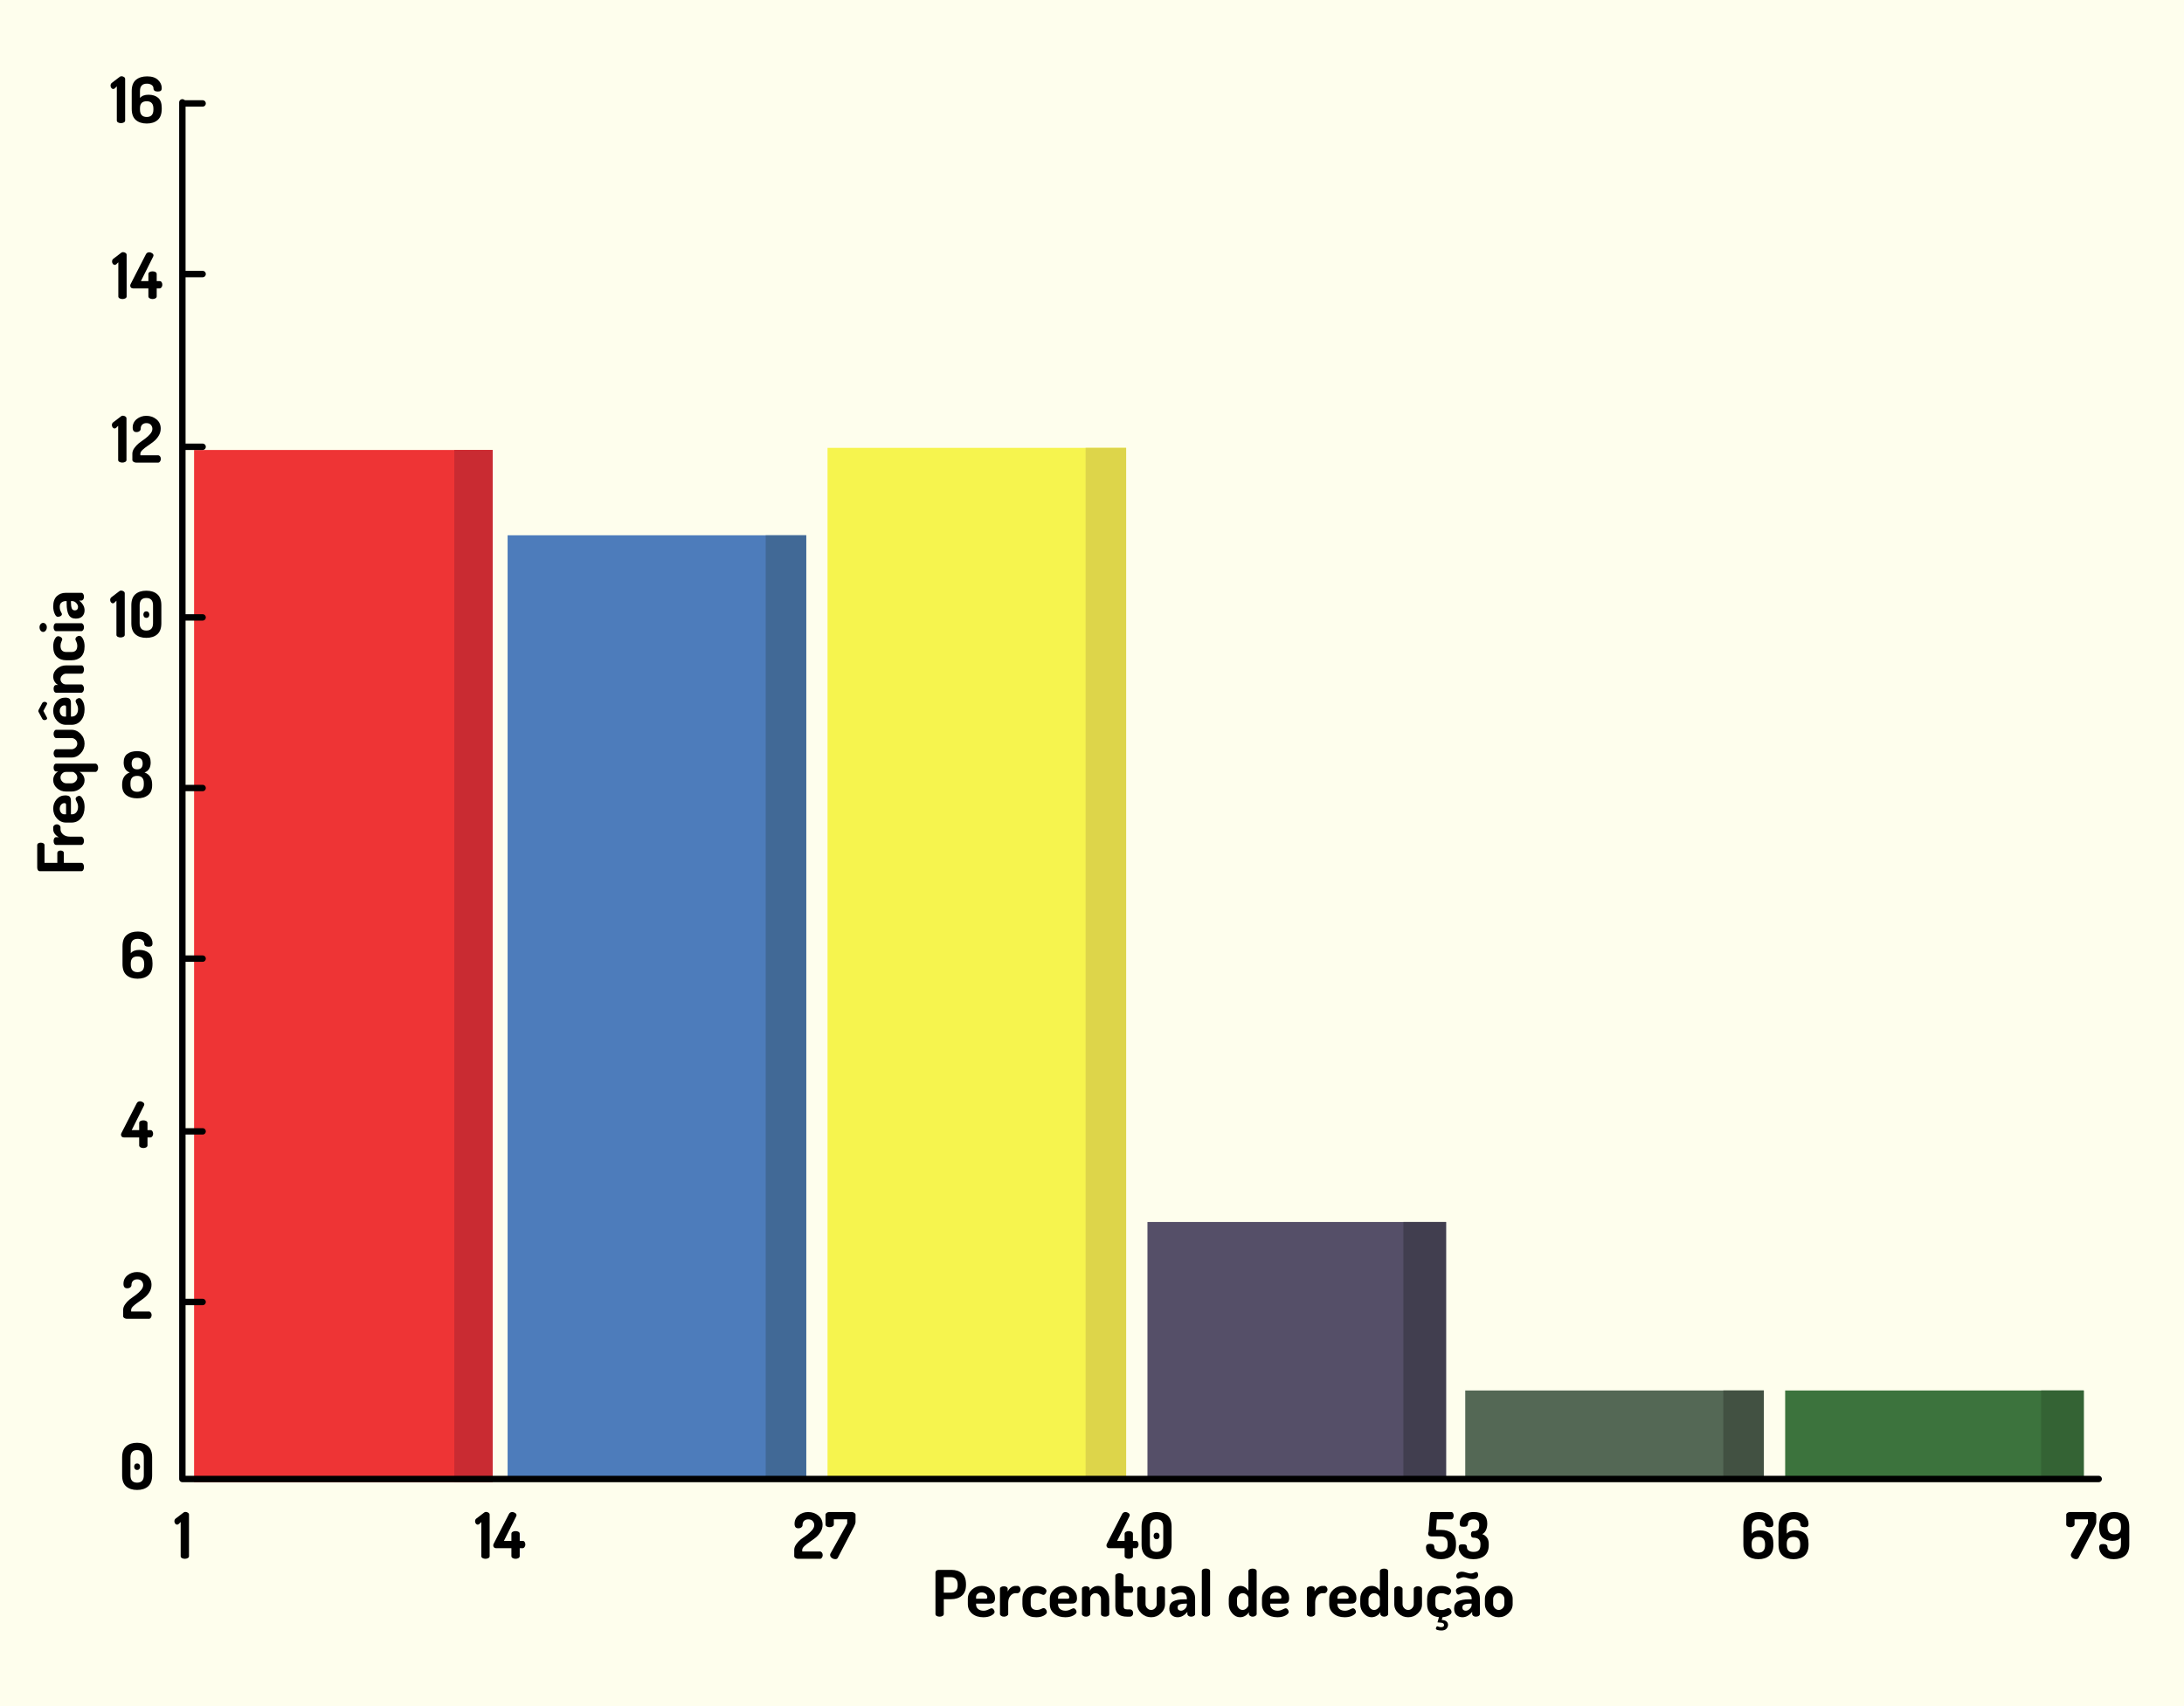 <?xml version="1.0" encoding="utf-8"?>
<!-- Generator: Adobe Illustrator 16.0.0, SVG Export Plug-In . SVG Version: 6.00 Build 0)  -->
<!DOCTYPE svg PUBLIC "-//W3C//DTD SVG 1.1//EN" "http://www.w3.org/Graphics/SVG/1.1/DTD/svg11.dtd">
<svg version="1.1" xmlns:x="http://ns.adobe.com/Extensibility/1.0/" xmlns:i="http://ns.adobe.com/AdobeIllustrator/10.0/" xmlns:graph="http://ns.adobe.com/Graphs/1.0/"
	 xmlns="http://www.w3.org/2000/svg" xmlns:xlink="http://www.w3.org/1999/xlink" x="0px" y="0px" width="1024px" height="800px"
	 viewBox="0 0 1024 800" enable-background="new 0 0 1024 800" xml:space="preserve">
<g id="background">
	<rect fill="#FEFEED" width="1024" height="800"/>
</g>
<g id="desenho">
	<g>
		<rect x="238" y="251" fill="#4D7CBB" width="140" height="443"/>
		<rect x="359" y="251" fill="#416996" width="19" height="443"/>
	</g>
	<g>
		<rect x="388" y="210" fill="#F6F44E" width="140" height="484"/>
		<rect x="509" y="210" fill="#DDD54A" width="19" height="484"/>
	</g>
	<g>
		<rect x="538" y="573" fill="#554F68" width="140" height="121"/>
		<rect x="658" y="573" fill="#413E4F" width="20" height="121"/>
	</g>
	<g>
		<rect x="687" y="652" fill="#546855" width="140" height="42"/>
		<rect x="808" y="652" fill="#425142" width="19" height="42"/>
	</g>
	<g>
		<rect x="837" y="652" fill="#3C733D" width="140" height="42"/>
		<rect x="957" y="652" fill="#346334" width="20" height="42"/>
	</g>
	<g>
		<rect x="91" y="211" fill="#EE3435" width="140" height="484"/>
		<rect x="213" y="211" fill="#C92B32" width="18" height="484"/>
	</g>
	
		<line fill="none" stroke="#000000" stroke-width="3" stroke-linecap="round" stroke-linejoin="round" stroke-miterlimit="10" x1="86" y1="48.5" x2="95" y2="48.5"/>
	
		<line fill="none" stroke="#000000" stroke-width="3" stroke-linecap="round" stroke-linejoin="round" stroke-miterlimit="10" x1="86" y1="128.5" x2="95" y2="128.5"/>
	
		<line fill="none" stroke="#000000" stroke-width="3" stroke-linecap="round" stroke-linejoin="round" stroke-miterlimit="10" x1="86" y1="209.5" x2="95" y2="209.5"/>
	
		<line fill="none" stroke="#000000" stroke-width="3" stroke-linecap="round" stroke-linejoin="round" stroke-miterlimit="10" x1="86" y1="289.5" x2="95" y2="289.5"/>
	
		<line fill="none" stroke="#000000" stroke-width="3" stroke-linecap="round" stroke-linejoin="round" stroke-miterlimit="10" x1="86" y1="369.5" x2="95" y2="369.5"/>
	
		<line fill="none" stroke="#000000" stroke-width="3" stroke-linecap="round" stroke-linejoin="round" stroke-miterlimit="10" x1="86" y1="449.5" x2="95" y2="449.5"/>
	
		<line fill="none" stroke="#000000" stroke-width="3" stroke-linecap="round" stroke-linejoin="round" stroke-miterlimit="10" x1="86" y1="530.5" x2="95" y2="530.5"/>
	
		<line fill="none" stroke="#000000" stroke-width="3" stroke-linecap="round" stroke-linejoin="round" stroke-miterlimit="10" x1="86" y1="610.5" x2="95" y2="610.5"/>
	
		<polyline fill="none" stroke="#000000" stroke-width="3" stroke-linecap="round" stroke-linejoin="round" stroke-miterlimit="10" points="
		85.5,48 85.5,693.5 984,693.5 	"/>
</g>
<g id="texto">
	<g>
		<path d="M51.832,40.156c0-0.62,0.25-1.09,0.75-1.41l3.54-2.7c0.24-0.2,0.51-0.3,0.81-0.3c0.44,0,0.84,0.12,1.2,0.36
			c0.36,0.24,0.54,0.54,0.54,0.9v19.5c0,0.38-0.195,0.68-0.585,0.9c-0.39,0.22-0.845,0.33-1.365,0.33c-0.54,0-1-0.11-1.38-0.33
			c-0.38-0.22-0.57-0.52-0.57-0.9v-16.02l-0.96,0.96c-0.2,0.18-0.44,0.27-0.72,0.27c-0.36,0-0.66-0.16-0.9-0.48
			C51.952,40.917,51.832,40.557,51.832,40.156z"/>
		<path d="M61.761,51.046v-8.37c0-2.38,0.655-4.12,1.965-5.22c1.31-1.1,3.064-1.65,5.265-1.65c2.22,0,3.915,0.555,5.085,1.665
			c1.17,1.11,1.755,2.385,1.755,3.825c0,0.6-0.146,1.02-0.435,1.26c-0.291,0.24-0.755,0.36-1.395,0.36c-1.36,0-2.04-0.49-2.04-1.47
			c0-0.68-0.295-1.22-0.885-1.62c-0.59-0.4-1.315-0.6-2.175-0.6c-2.18,0-3.27,1.15-3.27,3.45v3.27c0.86-1.02,2.19-1.53,3.99-1.53
			c1.879,0,3.385,0.48,4.515,1.44s1.695,2.55,1.695,4.77v0.42c0,2.38-0.635,4.12-1.905,5.22c-1.27,1.101-2.975,1.65-5.115,1.65
			c-2.141,0-3.851-0.55-5.13-1.65C62.401,55.167,61.761,53.427,61.761,51.046z M65.631,51.349c0,2.338,1.06,3.507,3.18,3.507
			c2.08,0,3.12-1.169,3.12-3.507v-0.396c0-2.317-1.05-3.477-3.15-3.477s-3.15,1.067-3.15,3.202V51.349z"/>
	</g>
	<g>
		<path d="M52.536,122.638c0-0.62,0.25-1.09,0.75-1.41l3.54-2.7c0.24-0.2,0.51-0.3,0.81-0.3c0.44,0,0.84,0.12,1.2,0.36
			c0.36,0.24,0.54,0.54,0.54,0.9v19.5c0,0.38-0.195,0.68-0.585,0.9c-0.39,0.22-0.845,0.33-1.365,0.33c-0.54,0-1-0.11-1.38-0.33
			c-0.38-0.22-0.57-0.52-0.57-0.9v-16.02l-0.96,0.96c-0.2,0.18-0.44,0.27-0.72,0.27c-0.36,0-0.66-0.16-0.9-0.48
			C52.656,123.398,52.536,123.038,52.536,122.638z"/>
		<path d="M61.056,133.938c0-0.258,0.07-0.516,0.21-0.773l7.11-13.865c0.32-0.674,0.87-1.012,1.65-1.012
			c0.4,0,0.825,0.146,1.275,0.435c0.45,0.29,0.675,0.645,0.675,1.065c0,0.14-0.05,0.311-0.15,0.51l-5.76,11.52h3.51v-3.301
			c0-0.419,0.189-0.738,0.57-0.959c0.379-0.22,0.84-0.33,1.38-0.33s1,0.11,1.38,0.33c0.38,0.221,0.57,0.54,0.57,0.959v3.301h1.41
			c0.38,0,0.68,0.169,0.9,0.509c0.22,0.339,0.33,0.745,0.33,1.215c0,0.434-0.125,0.824-0.375,1.173
			c-0.25,0.349-0.535,0.522-0.855,0.522h-1.41v3.696c0,0.397-0.19,0.71-0.57,0.939c-0.38,0.23-0.84,0.345-1.38,0.345
			c-0.52,0-0.975-0.115-1.365-0.345c-0.39-0.229-0.585-0.542-0.585-0.939v-3.696h-7.2c-0.38,0-0.695-0.118-0.945-0.354
			C61.181,134.649,61.056,134.333,61.056,133.938z"/>
	</g>
	<g>
		<path d="M52.461,199.331c0-0.62,0.25-1.09,0.75-1.41l3.54-2.7c0.24-0.2,0.51-0.3,0.81-0.3c0.44,0,0.84,0.12,1.2,0.36
			c0.36,0.24,0.54,0.54,0.54,0.9v19.5c0,0.38-0.195,0.68-0.585,0.9c-0.39,0.22-0.845,0.33-1.365,0.33c-0.54,0-1-0.11-1.38-0.33
			c-0.38-0.22-0.57-0.52-0.57-0.9v-16.02l-0.96,0.96c-0.2,0.18-0.44,0.27-0.72,0.27c-0.36,0-0.66-0.16-0.9-0.48
			C52.582,200.091,52.461,199.731,52.461,199.331z"/>
		<path d="M62.061,215.674v-2.924c0-0.884,0.302-1.759,0.906-2.623s1.336-1.648,2.197-2.352l2.878-2.086
			c0.945-0.706,1.75-1.452,2.413-2.238s0.996-1.572,0.996-2.359c0-0.706-0.237-1.331-0.709-1.875
			c-0.473-0.544-1.171-0.816-2.096-0.816c-0.785,0-1.428,0.227-1.931,0.68c-0.503,0.453-0.754,1.132-0.754,2.038
			c0,0.391-0.183,0.736-0.546,1.034c-0.364,0.299-0.851,0.448-1.461,0.448c-1.162,0-1.742-0.7-1.742-2.1
			c0-1.64,0.635-2.97,1.906-3.99c1.271-1.02,2.771-1.53,4.498-1.53c1.824,0,3.403,0.546,4.736,1.638s2,2.543,2,4.353
			c0,1.21-0.326,2.344-0.978,3.402c-0.652,1.059-1.449,1.955-2.391,2.691c-0.943,0.736-1.88,1.417-2.813,2.042
			c-0.933,0.625-1.726,1.25-2.379,1.875s-0.98,1.22-0.98,1.784v0.726h8.366c0.321,0,0.607,0.165,0.857,0.495
			c0.251,0.33,0.376,0.725,0.376,1.185c0,0.46-0.123,0.866-0.367,1.215c-0.246,0.35-0.525,0.525-0.838,0.525H63.737
			c-0.373,0-0.745-0.121-1.117-0.362C62.248,216.308,62.061,216.016,62.061,215.674z"/>
	</g>
	<g>
		<path d="M51.651,281.33c0-0.62,0.25-1.09,0.75-1.41l3.54-2.7c0.24-0.2,0.51-0.3,0.81-0.3c0.44,0,0.84,0.12,1.2,0.36
			c0.36,0.24,0.54,0.54,0.54,0.9v19.5c0,0.38-0.195,0.68-0.585,0.9c-0.39,0.22-0.845,0.33-1.365,0.33c-0.54,0-1-0.11-1.38-0.33
			c-0.38-0.22-0.57-0.52-0.57-0.9v-16.02l-0.96,0.96c-0.2,0.18-0.44,0.27-0.72,0.27c-0.36,0-0.66-0.16-0.9-0.48
			C51.771,282.09,51.651,281.73,51.651,281.33z"/>
		<path d="M61.581,292.22v-8.37c0-2.38,0.635-4.12,1.905-5.22c1.27-1.1,2.975-1.65,5.115-1.65s3.85,0.55,5.13,1.65
			s1.92,2.84,1.92,5.22v8.37c0,2.38-0.641,4.12-1.92,5.22c-1.28,1.101-2.99,1.65-5.13,1.65s-3.845-0.55-5.115-1.65
			C62.216,296.34,61.581,294.6,61.581,292.22z M65.481,292.22c0,2.3,1.04,3.45,3.12,3.45c2.1,0,3.15-1.149,3.15-3.45v-8.37
			c0-2.3-1.05-3.45-3.15-3.45c-2.08,0-3.12,1.15-3.12,3.45V292.22z M67.611,289.302c-0.26-0.285-0.39-0.658-0.39-1.119
			c0-0.46,0.125-0.828,0.375-1.102c0.25-0.274,0.595-0.412,1.035-0.412c0.42,0,0.754,0.138,1.005,0.412
			c0.25,0.274,0.375,0.642,0.375,1.102c0,0.461-0.125,0.834-0.375,1.119c-0.25,0.285-0.585,0.427-1.005,0.427
			C68.211,289.729,67.871,289.587,67.611,289.302z"/>
	</g>
	<g>
		<path d="M57.262,368.187v-0.358c0-2.865,1.191-4.735,3.573-5.611c-1.902-0.692-2.853-2.26-2.853-4.705
			c0-1.812,0.567-3.146,1.702-4.003s2.677-1.285,4.628-1.285c1.94,0,3.48,0.429,4.62,1.285c1.14,0.856,1.71,2.191,1.71,4.003
			c0,2.444-0.96,4.012-2.88,4.705c2.38,0.856,3.57,2.726,3.57,5.611v0.358c0,2.109-0.64,3.662-1.92,4.657s-2.98,1.492-5.1,1.492
			c-2.12,0-3.825-0.498-5.115-1.492S57.262,370.296,57.262,368.187z M61.162,367.77c0,2.337,1.05,3.506,3.15,3.506
			c2.08,0,3.12-1.169,3.12-3.506v-0.61c0-2.236-1.04-3.354-3.12-3.354c-2.1,0-3.15,1.118-3.15,3.354V367.77z M64.312,355.286
			c-1.72,0-2.58,0.911-2.58,2.73c0,1.82,0.859,2.73,2.58,2.73s2.58-0.91,2.58-2.73C66.892,356.196,66.032,355.286,64.312,355.286z"
			/>
	</g>
	<g>
		<path d="M57.441,452.046v-8.37c0-2.38,0.655-4.119,1.965-5.22c1.31-1.101,3.064-1.65,5.265-1.65c2.22,0,3.915,0.556,5.085,1.665
			c1.17,1.11,1.755,2.385,1.755,3.825c0,0.601-0.146,1.021-0.435,1.26c-0.291,0.24-0.755,0.36-1.395,0.36
			c-1.36,0-2.04-0.49-2.04-1.471c0-0.68-0.295-1.219-0.885-1.619s-1.315-0.6-2.175-0.6c-2.18,0-3.27,1.149-3.27,3.449v3.27
			c0.86-1.02,2.19-1.529,3.99-1.529c1.879,0,3.385,0.48,4.515,1.439c1.13,0.961,1.695,2.551,1.695,4.771v0.42
			c0,2.38-0.635,4.12-1.905,5.22c-1.27,1.101-2.975,1.65-5.115,1.65c-2.141,0-3.851-0.55-5.13-1.65
			C58.082,456.166,57.441,454.426,57.441,452.046z M61.312,452.349c0,2.339,1.06,3.507,3.18,3.507c2.08,0,3.12-1.168,3.12-3.507
			v-0.396c0-2.318-1.05-3.477-3.15-3.477s-3.15,1.066-3.15,3.201V452.349z"/>
	</g>
	<g>
		<path d="M56.737,532.043c0-0.258,0.07-0.516,0.21-0.773l7.11-13.865c0.32-0.674,0.87-1.012,1.65-1.012
			c0.4,0,0.825,0.146,1.275,0.436c0.45,0.289,0.675,0.645,0.675,1.064c0,0.141-0.05,0.311-0.15,0.51l-5.76,11.521h3.51v-3.302
			c0-0.418,0.189-0.738,0.57-0.959c0.379-0.219,0.84-0.33,1.38-0.33s1,0.111,1.38,0.33c0.38,0.221,0.57,0.541,0.57,0.959v3.302h1.41
			c0.38,0,0.68,0.169,0.9,0.509c0.22,0.34,0.33,0.744,0.33,1.215c0,0.434-0.125,0.824-0.375,1.174
			c-0.25,0.349-0.535,0.522-0.855,0.522h-1.41v3.696c0,0.396-0.19,0.709-0.57,0.939c-0.38,0.229-0.84,0.344-1.38,0.344
			c-0.52,0-0.975-0.114-1.365-0.344c-0.39-0.23-0.585-0.543-0.585-0.939v-3.696h-7.2c-0.38,0-0.695-0.118-0.945-0.354
			C56.861,532.754,56.737,532.438,56.737,532.043z"/>
	</g>
	<g>
		<path d="M57.741,617.156v-2.925c0-0.884,0.302-1.759,0.906-2.623s1.336-1.647,2.197-2.352l2.878-2.087
			c0.945-0.705,1.75-1.451,2.413-2.237s0.996-1.572,0.996-2.358c0-0.706-0.237-1.331-0.709-1.875
			c-0.473-0.545-1.171-0.816-2.096-0.816c-0.785,0-1.428,0.227-1.931,0.68c-0.503,0.452-0.754,1.132-0.754,2.037
			c0,0.391-0.183,0.736-0.546,1.035c-0.364,0.299-0.851,0.447-1.461,0.447c-1.162,0-1.742-0.699-1.742-2.1
			c0-1.641,0.635-2.971,1.906-3.99c1.271-1.02,2.771-1.53,4.498-1.53c1.824,0,3.403,0.546,4.736,1.638s2,2.543,2,4.354
			c0,1.209-0.326,2.344-0.978,3.402c-0.652,1.059-1.449,1.955-2.391,2.69c-0.943,0.735-1.88,1.417-2.813,2.042
			c-0.933,0.625-1.726,1.25-2.379,1.875s-0.98,1.219-0.98,1.783v0.727h8.366c0.321,0,0.607,0.164,0.857,0.494
			c0.251,0.33,0.376,0.726,0.376,1.186s-0.123,0.865-0.367,1.215c-0.246,0.35-0.525,0.525-0.838,0.525H59.417
			c-0.373,0-0.745-0.121-1.117-0.362C57.928,617.789,57.741,617.498,57.741,617.156z"/>
	</g>
	<g>
		<path d="M57.261,691.772v-8.37c0-2.38,0.635-4.119,1.905-5.22c1.27-1.101,2.975-1.65,5.115-1.65s3.85,0.55,5.13,1.65
			s1.92,2.84,1.92,5.22v8.37c0,2.38-0.641,4.12-1.92,5.22c-1.28,1.101-2.99,1.65-5.13,1.65s-3.845-0.55-5.115-1.65
			C57.896,695.893,57.261,694.152,57.261,691.772z M61.161,691.772c0,2.3,1.04,3.45,3.12,3.45c2.1,0,3.15-1.15,3.15-3.45v-8.37
			c0-2.3-1.05-3.449-3.15-3.449c-2.08,0-3.12,1.149-3.12,3.449V691.772z M63.292,688.855c-0.26-0.285-0.39-0.658-0.39-1.119
			s0.125-0.828,0.375-1.103c0.25-0.274,0.595-0.411,1.035-0.411c0.42,0,0.754,0.137,1.005,0.411c0.25,0.274,0.375,0.642,0.375,1.103
			s-0.125,0.834-0.375,1.119c-0.25,0.285-0.585,0.427-1.005,0.427C63.891,689.282,63.551,689.141,63.292,688.855z"/>
	</g>
	<g>
		<path d="M81.77,713.346c0-0.62,0.25-1.09,0.75-1.41l3.54-2.7c0.24-0.2,0.51-0.3,0.81-0.3c0.44,0,0.84,0.119,1.2,0.359
			c0.36,0.24,0.54,0.541,0.54,0.9v19.5c0,0.381-0.195,0.68-0.585,0.9c-0.39,0.22-0.845,0.33-1.365,0.33c-0.54,0-1-0.11-1.38-0.33
			c-0.38-0.221-0.57-0.52-0.57-0.9v-16.02l-0.96,0.959c-0.2,0.181-0.44,0.271-0.72,0.271c-0.36,0-0.66-0.159-0.9-0.479
			C81.89,714.105,81.77,713.746,81.77,713.346z"/>
	</g>
	<g>
		<path d="M222.74,713.346c0-0.62,0.25-1.09,0.75-1.41l3.54-2.7c0.24-0.2,0.51-0.3,0.81-0.3c0.44,0,0.84,0.119,1.2,0.359
			c0.36,0.24,0.54,0.541,0.54,0.9v19.5c0,0.381-0.195,0.68-0.585,0.9c-0.39,0.22-0.845,0.33-1.365,0.33c-0.54,0-1-0.11-1.38-0.33
			c-0.38-0.221-0.57-0.52-0.57-0.9v-16.02l-0.96,0.959c-0.2,0.181-0.44,0.271-0.72,0.271c-0.36,0-0.66-0.159-0.9-0.479
			C222.86,714.105,222.74,713.746,222.74,713.346z"/>
		<path d="M231.26,724.645c0-0.258,0.07-0.516,0.21-0.773l7.11-13.864c0.32-0.674,0.87-1.012,1.65-1.012
			c0.4,0,0.825,0.146,1.275,0.435c0.45,0.291,0.675,0.646,0.675,1.065c0,0.14-0.05,0.311-0.15,0.511l-5.76,11.52h3.51v-3.301
			c0-0.42,0.189-0.738,0.57-0.959c0.379-0.221,0.84-0.33,1.38-0.33s1,0.109,1.38,0.33s0.57,0.539,0.57,0.959v3.301h1.41
			c0.38,0,0.68,0.17,0.9,0.509c0.22,0.339,0.33,0.745,0.33,1.216c0,0.434-0.125,0.824-0.375,1.173s-0.535,0.522-0.855,0.522h-1.41
			v3.695c0,0.397-0.19,0.711-0.57,0.939c-0.38,0.23-0.84,0.346-1.38,0.346c-0.52,0-0.975-0.115-1.365-0.346
			c-0.39-0.229-0.585-0.542-0.585-0.939v-3.695h-7.2c-0.38,0-0.695-0.117-0.945-0.354
			C231.384,725.356,231.26,725.041,231.26,724.645z"/>
	</g>
	<g>
		<path d="M372.388,729.689v-2.925c0-0.884,0.302-1.759,0.906-2.623s1.336-1.647,2.197-2.352l2.878-2.087
			c0.945-0.705,1.75-1.451,2.413-2.237s0.996-1.572,0.996-2.358c0-0.706-0.237-1.331-0.709-1.875
			c-0.473-0.545-1.171-0.816-2.096-0.816c-0.785,0-1.428,0.227-1.931,0.68c-0.503,0.452-0.754,1.132-0.754,2.037
			c0,0.391-0.183,0.736-0.546,1.035c-0.364,0.299-0.851,0.447-1.461,0.447c-1.162,0-1.742-0.699-1.742-2.1
			c0-1.641,0.635-2.971,1.906-3.99c1.271-1.02,2.771-1.53,4.498-1.53c1.824,0,3.403,0.546,4.736,1.638s2,2.543,2,4.354
			c0,1.209-0.326,2.344-0.978,3.402c-0.652,1.059-1.449,1.955-2.391,2.69c-0.943,0.735-1.88,1.417-2.813,2.042
			c-0.933,0.625-1.726,1.25-2.379,1.875s-0.98,1.219-0.98,1.783v0.727h8.366c0.321,0,0.607,0.164,0.857,0.494
			c0.251,0.33,0.376,0.726,0.376,1.186s-0.123,0.865-0.367,1.215c-0.246,0.35-0.525,0.525-0.838,0.525h-10.468
			c-0.373,0-0.745-0.121-1.117-0.362C372.574,730.322,372.388,730.031,372.388,729.689z"/>
		<path d="M387.057,714.846v-4.621c0-0.299,0.175-0.579,0.525-0.84c0.35-0.26,0.745-0.39,1.185-0.39h10.65
			c0.379,0,0.76,0.13,1.14,0.39c0.38,0.261,0.57,0.541,0.57,0.84v3.421c0,0.521-0.25,1.28-0.75,2.28l-7.59,14.58
			c-0.2,0.379-0.57,0.569-1.11,0.569c-0.64,0-1.21-0.19-1.71-0.569c-0.5-0.381-0.75-0.84-0.75-1.381c0-0.26,0.06-0.49,0.18-0.689
			l7.83-14.04v-1.979h-6.27v2.43c0,0.359-0.2,0.66-0.6,0.899c-0.4,0.24-0.86,0.36-1.38,0.36c-0.54,0-0.995-0.12-1.365-0.36
			C387.242,715.506,387.057,715.205,387.057,714.846z"/>
	</g>
	<g>
		<path d="M438.606,756.827v-19.5c0-0.319,0.135-0.601,0.405-0.84c0.27-0.24,0.625-0.36,1.065-0.36h6.03
			c2.06,0,3.71,0.545,4.95,1.635c1.24,1.091,1.86,2.795,1.86,5.115v0.18c0,2.34-0.645,4.061-1.935,5.16
			c-1.29,1.101-2.995,1.65-5.115,1.65h-3.36v6.96c0,0.38-0.195,0.681-0.585,0.899c-0.39,0.221-0.845,0.33-1.365,0.33
			c-0.54,0-1-0.109-1.38-0.33C438.796,757.508,438.606,757.207,438.606,756.827z M442.506,746.807h3.36c1,0,1.774-0.289,2.325-0.869
			s0.825-1.44,0.825-2.58v-0.36c0-1.14-0.275-1.999-0.825-2.58c-0.55-0.579-1.325-0.87-2.325-0.87h-3.36V746.807z"/>
		<path d="M453.786,752.178v-2.551c0-1.64,0.64-3.049,1.92-4.23c1.28-1.18,2.83-1.77,4.65-1.77c1.7,0,3.155,0.537,4.365,1.613
			c1.21,1.074,1.815,2.426,1.815,4.053c0,0.594-0.075,1.084-0.225,1.471c-0.15,0.386-0.38,0.658-0.69,0.816
			s-0.595,0.258-0.855,0.297c-0.26,0.041-0.6,0.061-1.02,0.061h-6.09v0.449c0,0.86,0.32,1.556,0.96,2.086
			c0.64,0.529,1.49,0.795,2.55,0.795c0.76,0,1.51-0.19,2.25-0.57c0.74-0.38,1.22-0.57,1.44-0.57c0.42,0,0.77,0.195,1.05,0.585
			c0.28,0.39,0.42,0.765,0.42,1.125c0,0.561-0.505,1.115-1.515,1.665c-1.01,0.551-2.265,0.825-3.765,0.825
			c-2.141,0-3.885-0.565-5.235-1.694C454.461,755.502,453.786,754.018,453.786,752.178z M457.656,749.657h4.38
			c0.32,0,0.545-0.052,0.675-0.154s0.195-0.304,0.195-0.603c0-0.653-0.255-1.186-0.765-1.597c-0.51-0.411-1.135-0.616-1.875-0.616
			c-0.7,0-1.31,0.201-1.83,0.602c-0.52,0.402-0.78,0.93-0.78,1.584V749.657z"/>
		<path d="M468.846,756.827v-11.819c0-0.361,0.175-0.65,0.525-0.871c0.35-0.219,0.805-0.33,1.365-0.33
			c0.5,0,0.915,0.111,1.245,0.334c0.33,0.223,0.495,0.515,0.495,0.878v1.241c0.32-0.705,0.82-1.321,1.5-1.846
			c0.68-0.524,1.41-0.787,2.19-0.787h0.93c0.36,0,0.685,0.172,0.975,0.515c0.29,0.343,0.435,0.737,0.435,1.181
			c0,0.464-0.146,0.867-0.435,1.211c-0.29,0.343-0.615,0.514-0.975,0.514h-0.93c-0.92,0-1.725,0.41-2.415,1.227
			c-0.69,0.818-1.035,1.885-1.035,3.201v5.355c0,0.3-0.2,0.579-0.6,0.838c-0.4,0.26-0.86,0.389-1.38,0.389
			c-0.54,0-0.99-0.124-1.35-0.375C469.026,757.432,468.846,757.147,468.846,756.827z"/>
		<path d="M479.376,752.178v-2.4c0-1.84,0.54-3.325,1.62-4.455s2.7-1.695,4.86-1.695c1.36,0,2.5,0.24,3.42,0.721
			c0.92,0.479,1.38,1.02,1.38,1.619c0,0.42-0.15,0.84-0.45,1.26c-0.3,0.42-0.66,0.631-1.08,0.631c-0.12,0-0.475-0.135-1.065-0.405
			c-0.59-0.271-1.226-0.405-1.905-0.405c-1.94,0-2.91,0.914-2.91,2.739v2.382c0,1.826,0.979,2.739,2.94,2.739
			c0.68,0,1.31-0.146,1.89-0.435c0.58-0.29,0.95-0.436,1.11-0.436c0.48,0,0.875,0.2,1.185,0.6c0.31,0.4,0.465,0.811,0.465,1.23
			c0,0.62-0.485,1.186-1.455,1.695c-0.97,0.51-2.135,0.765-3.495,0.765c-2.18,0-3.81-0.56-4.89-1.681
			C479.917,755.527,479.376,754.037,479.376,752.178z"/>
		<path d="M492.216,752.178v-2.551c0-1.64,0.64-3.049,1.92-4.23c1.28-1.18,2.83-1.77,4.65-1.77c1.7,0,3.155,0.537,4.365,1.613
			c1.21,1.074,1.815,2.426,1.815,4.053c0,0.594-0.075,1.084-0.225,1.471c-0.15,0.386-0.38,0.658-0.69,0.816
			s-0.595,0.258-0.855,0.297c-0.26,0.041-0.6,0.061-1.02,0.061h-6.09v0.449c0,0.86,0.32,1.556,0.96,2.086
			c0.64,0.529,1.49,0.795,2.55,0.795c0.76,0,1.51-0.19,2.25-0.57c0.74-0.38,1.22-0.57,1.44-0.57c0.42,0,0.77,0.195,1.05,0.585
			c0.28,0.39,0.42,0.765,0.42,1.125c0,0.561-0.505,1.115-1.515,1.665c-1.01,0.551-2.265,0.825-3.765,0.825
			c-2.141,0-3.885-0.565-5.235-1.694C492.891,755.502,492.216,754.018,492.216,752.178z M496.086,749.657h4.38
			c0.32,0,0.545-0.052,0.675-0.154s0.195-0.304,0.195-0.603c0-0.653-0.255-1.186-0.765-1.597c-0.51-0.411-1.135-0.616-1.875-0.616
			c-0.7,0-1.31,0.201-1.83,0.602c-0.52,0.402-0.78,0.93-0.78,1.584V749.657z"/>
		<path d="M507.276,756.827v-11.819c0-0.361,0.175-0.65,0.525-0.871c0.35-0.219,0.815-0.33,1.395-0.33
			c0.48,0,0.885,0.111,1.215,0.334c0.33,0.223,0.495,0.516,0.495,0.879v0.908c0.32-0.646,0.835-1.19,1.545-1.635
			c0.71-0.443,1.535-0.666,2.475-0.666c1.381,0,2.586,0.6,3.615,1.801c1.03,1.199,1.545,2.629,1.545,4.289v7.11
			c0,0.38-0.194,0.681-0.584,0.899c-0.391,0.221-0.846,0.33-1.365,0.33c-0.5,0-0.945-0.109-1.336-0.328
			c-0.39-0.22-0.584-0.52-0.584-0.898v-7.09c0-0.699-0.261-1.322-0.78-1.871c-0.521-0.548-1.13-0.822-1.83-0.822
			c-0.66,0-1.235,0.25-1.725,0.748c-0.49,0.499-0.735,1.146-0.735,1.945v7.09c0,0.3-0.195,0.579-0.585,0.838
			c-0.39,0.26-0.845,0.389-1.365,0.389c-0.54,0-0.995-0.124-1.365-0.375C507.461,757.432,507.276,757.147,507.276,756.827z"/>
		<path d="M522.936,753.254v-14.381c0-0.336,0.2-0.617,0.6-0.845c0.4-0.228,0.841-0.341,1.32-0.341c0.52,0,0.976,0.11,1.365,0.332
			c0.391,0.221,0.585,0.495,0.585,0.822v4.965h3.54c0.301,0,0.54,0.152,0.721,0.457c0.18,0.303,0.27,0.662,0.27,1.073
			c0,0.413-0.09,0.771-0.27,1.075c-0.181,0.303-0.42,0.455-0.721,0.455h-3.54v6.256c0,0.553,0.125,0.943,0.375,1.172
			s0.685,0.342,1.306,0.342h1.17c0.52,0,0.924,0.168,1.215,0.502c0.289,0.335,0.435,0.732,0.435,1.193
			c0,0.48-0.146,0.889-0.435,1.223c-0.291,0.335-0.695,0.502-1.215,0.502h-1.17C524.785,758.057,522.936,756.457,522.936,753.254z"
			/>
		<path d="M533.227,752.237v-7.2c0-0.3,0.194-0.58,0.584-0.84c0.391-0.26,0.846-0.391,1.365-0.391c0.5,0,0.945,0.131,1.335,0.39
			c0.39,0.26,0.585,0.538,0.585,0.837v7.182c0,0.697,0.26,1.321,0.78,1.869c0.521,0.549,1.14,0.823,1.86,0.823
			c0.72,0,1.334-0.274,1.845-0.823c0.51-0.548,0.765-1.172,0.765-1.869v-7.211c0-0.318,0.195-0.598,0.586-0.838
			c0.389-0.238,0.844-0.359,1.364-0.359c0.56,0,1.021,0.121,1.38,0.36c0.36,0.24,0.54,0.521,0.54,0.841v7.229
			c0,1.62-0.64,3.04-1.92,4.26s-2.8,1.83-4.56,1.83c-1.761,0-3.285-0.61-4.575-1.83S533.227,753.857,533.227,752.237z"/>
		<path d="M548.256,754.214c0-1.575,0.6-2.683,1.8-3.324s2.93-0.962,5.19-0.962h1.229v-0.402c0-0.76-0.215-1.424-0.646-1.989
			c-0.43-0.565-1.094-0.849-1.994-0.849s-1.67,0.17-2.311,0.51s-1.01,0.51-1.109,0.51c-0.4,0-0.721-0.199-0.961-0.6
			c-0.239-0.4-0.359-0.84-0.359-1.32c0-0.58,0.515-1.084,1.545-1.516c1.029-0.43,2.115-0.645,3.255-0.645
			c2.18,0,3.8,0.555,4.86,1.665c1.06,1.11,1.59,2.505,1.59,4.185v7.351c0,0.341-0.18,0.63-0.54,0.87s-0.81,0.359-1.351,0.359
			c-0.5,0-0.914-0.127-1.244-0.385c-0.33-0.256-0.495-0.566-0.495-0.93v-0.93c-1.38,1.676-2.9,2.515-4.56,2.515
			c-1.141,0-2.076-0.351-2.806-1.052S548.256,755.555,548.256,754.214z M552.125,753.73c0,0.512,0.146,0.896,0.436,1.152
			s0.676,0.385,1.155,0.385c0.64,0,1.26-0.285,1.86-0.854c0.6-0.57,0.899-1.195,0.899-1.879v-0.598h-0.45
			c-1.22,0-2.175,0.118-2.865,0.355C552.471,752.53,552.125,753.01,552.125,753.73z"/>
		<path d="M563.496,756.827v-20.13c0-0.36,0.174-0.65,0.524-0.87c0.35-0.22,0.815-0.33,1.396-0.33c0.539,0,1,0.11,1.379,0.33
			c0.381,0.22,0.57,0.51,0.57,0.87v20.13c0,0.3-0.195,0.58-0.584,0.84c-0.391,0.261-0.846,0.39-1.365,0.39
			c-0.541,0-0.996-0.124-1.365-0.375C563.68,757.432,563.496,757.147,563.496,756.827z"/>
		<path d="M576.125,752.178v-2.461c0-1.66,0.525-3.09,1.574-4.289c1.051-1.201,2.305-1.801,3.766-1.801
			c0.88,0,1.654,0.223,2.324,0.666c0.67,0.444,1.186,0.988,1.546,1.635v-9.201c0-0.359,0.185-0.649,0.555-0.869
			c0.37-0.221,0.835-0.33,1.396-0.33c0.559,0,1.02,0.109,1.379,0.329c0.361,0.22,0.541,0.51,0.541,0.869v20.103
			c0,0.32-0.186,0.605-0.555,0.854c-0.371,0.25-0.826,0.374-1.365,0.374c-0.461,0-0.865-0.131-1.215-0.393
			c-0.351-0.264-0.525-0.546-0.525-0.849v-0.878c-0.32,0.645-0.865,1.205-1.635,1.679c-0.771,0.474-1.615,0.711-2.535,0.711
			c-1.381,0-2.601-0.62-3.66-1.86C576.654,755.227,576.125,753.797,576.125,752.178z M579.994,752.168
			c0,0.695,0.26,1.325,0.781,1.891c0.52,0.566,1.129,0.849,1.83,0.849c0.699,0,1.329-0.272,1.889-0.818
			c0.561-0.546,0.841-1.007,0.841-1.385v-2.978c0-0.793-0.275-1.438-0.825-1.936c-0.551-0.496-1.176-0.744-1.875-0.744
			c-0.721,0-1.34,0.273-1.859,0.819c-0.521,0.546-0.781,1.165-0.781,1.86V752.168z"/>
		<path d="M591.694,752.178v-2.551c0-1.64,0.64-3.049,1.92-4.23c1.28-1.18,2.83-1.77,4.649-1.77c1.7,0,3.155,0.537,4.365,1.613
			c1.211,1.074,1.815,2.426,1.815,4.053c0,0.594-0.075,1.084-0.226,1.471c-0.149,0.386-0.379,0.658-0.689,0.816
			s-0.596,0.258-0.855,0.297c-0.26,0.041-0.6,0.061-1.02,0.061h-6.09v0.449c0,0.86,0.32,1.556,0.96,2.086
			c0.64,0.529,1.489,0.795,2.55,0.795c0.76,0,1.51-0.19,2.25-0.57s1.22-0.57,1.439-0.57c0.421,0,0.771,0.195,1.051,0.585
			c0.279,0.39,0.42,0.765,0.42,1.125c0,0.561-0.506,1.115-1.516,1.665c-1.01,0.551-2.264,0.825-3.764,0.825
			c-2.141,0-3.886-0.565-5.236-1.694C592.369,755.502,591.694,754.018,591.694,752.178z M595.564,749.657h4.38
			c0.319,0,0.545-0.052,0.675-0.154s0.195-0.304,0.195-0.603c0-0.653-0.255-1.186-0.766-1.597c-0.51-0.411-1.135-0.616-1.875-0.616
			c-0.699,0-1.31,0.201-1.83,0.602c-0.52,0.402-0.779,0.93-0.779,1.584V749.657z"/>
		<path d="M612.755,756.827v-11.819c0-0.361,0.175-0.65,0.524-0.871c0.35-0.219,0.806-0.33,1.365-0.33
			c0.5,0,0.916,0.111,1.245,0.334c0.33,0.223,0.495,0.515,0.495,0.878v1.241c0.32-0.705,0.82-1.321,1.5-1.846
			s1.41-0.787,2.189-0.787h0.931c0.36,0,0.685,0.172,0.976,0.515c0.289,0.343,0.435,0.737,0.435,1.181
			c0,0.464-0.146,0.867-0.435,1.211c-0.291,0.343-0.615,0.514-0.976,0.514h-0.931c-0.92,0-1.725,0.41-2.414,1.227
			c-0.69,0.818-1.035,1.885-1.035,3.201v5.355c0,0.3-0.2,0.579-0.6,0.838c-0.4,0.26-0.861,0.389-1.381,0.389
			c-0.539,0-0.99-0.124-1.35-0.375C612.936,757.432,612.755,757.147,612.755,756.827z"/>
		<path d="M623.225,752.178v-2.551c0-1.64,0.64-3.049,1.92-4.23c1.279-1.18,2.83-1.77,4.65-1.77c1.699,0,3.154,0.537,4.365,1.613
			c1.209,1.074,1.814,2.426,1.814,4.053c0,0.594-0.075,1.084-0.225,1.471c-0.15,0.386-0.381,0.658-0.69,0.816
			s-0.595,0.258-0.854,0.297c-0.261,0.041-0.601,0.061-1.021,0.061h-6.09v0.449c0,0.86,0.319,1.556,0.96,2.086
			c0.64,0.529,1.49,0.795,2.55,0.795c0.76,0,1.51-0.19,2.25-0.57c0.739-0.38,1.22-0.57,1.44-0.57c0.42,0,0.77,0.195,1.05,0.585
			s0.42,0.765,0.42,1.125c0,0.561-0.505,1.115-1.515,1.665c-1.011,0.551-2.266,0.825-3.766,0.825c-2.141,0-3.885-0.565-5.234-1.694
			C623.899,755.502,623.225,754.018,623.225,752.178z M627.095,749.657h4.38c0.32,0,0.545-0.052,0.675-0.154
			s0.195-0.304,0.195-0.603c0-0.653-0.255-1.186-0.765-1.597s-1.136-0.616-1.875-0.616c-0.701,0-1.311,0.201-1.83,0.602
			c-0.521,0.402-0.78,0.93-0.78,1.584V749.657z"/>
		<path d="M637.775,752.178v-2.461c0-1.66,0.524-3.09,1.574-4.289c1.051-1.201,2.305-1.801,3.766-1.801
			c0.879,0,1.654,0.223,2.324,0.666c0.67,0.444,1.186,0.988,1.545,1.635v-9.201c0-0.359,0.186-0.649,0.555-0.869
			c0.371-0.221,0.836-0.33,1.396-0.33s1.021,0.109,1.38,0.329c0.36,0.22,0.54,0.51,0.54,0.869v20.103
			c0,0.32-0.185,0.605-0.555,0.854c-0.37,0.25-0.825,0.374-1.365,0.374c-0.46,0-0.865-0.131-1.215-0.393
			c-0.351-0.264-0.524-0.546-0.524-0.849v-0.878c-0.32,0.645-0.865,1.205-1.636,1.679s-1.615,0.711-2.534,0.711
			c-1.381,0-2.602-0.62-3.66-1.86C638.305,755.227,637.775,753.797,637.775,752.178z M641.645,752.168
			c0,0.695,0.26,1.325,0.78,1.891c0.52,0.566,1.13,0.849,1.83,0.849s1.329-0.272,1.89-0.818s0.84-1.007,0.84-1.385v-2.978
			c0-0.793-0.275-1.438-0.824-1.936c-0.551-0.496-1.176-0.744-1.875-0.744c-0.721,0-1.341,0.273-1.86,0.819
			c-0.521,0.546-0.78,1.165-0.78,1.86V752.168z"/>
		<path d="M653.734,752.237v-7.2c0-0.3,0.195-0.58,0.585-0.84s0.845-0.391,1.364-0.391c0.5,0,0.945,0.131,1.336,0.39
			c0.39,0.26,0.585,0.538,0.585,0.837v7.182c0,0.697,0.259,1.321,0.78,1.869c0.52,0.549,1.14,0.823,1.859,0.823
			c0.721,0,1.335-0.274,1.846-0.823c0.51-0.548,0.765-1.172,0.765-1.869v-7.211c0-0.318,0.194-0.598,0.585-0.838
			c0.39-0.238,0.845-0.359,1.365-0.359c0.559,0,1.02,0.121,1.379,0.36c0.361,0.24,0.541,0.521,0.541,0.841v7.229
			c0,1.62-0.641,3.04-1.92,4.26c-1.281,1.22-2.801,1.83-4.561,1.83s-3.285-0.61-4.574-1.83
			C654.379,755.277,653.734,753.857,653.734,752.237z"/>
		<path d="M669.124,752.178v-2.4c0-1.84,0.54-3.325,1.62-4.455s2.699-1.695,4.859-1.695c1.36,0,2.5,0.24,3.42,0.721
			c0.92,0.479,1.381,1.02,1.381,1.619c0,0.42-0.15,0.84-0.45,1.26s-0.66,0.631-1.08,0.631c-0.12,0-0.476-0.135-1.065-0.405
			s-1.225-0.405-1.904-0.405c-1.94,0-2.91,0.917-2.91,2.75v2.391c0,1.833,0.979,2.75,2.939,2.75c0.68,0,1.311-0.15,1.891-0.45
			s0.949-0.45,1.109-0.45c0.48,0,0.875,0.2,1.186,0.6c0.31,0.4,0.465,0.811,0.465,1.23c0,0.561-0.404,1.08-1.215,1.561
			c-0.811,0.479-1.814,0.77-3.016,0.869l-0.39,1.29c0.979,0.04,1.72,0.274,2.22,0.705s0.75,0.965,0.75,1.604
			c0,0.66-0.254,1.266-0.765,1.815c-0.51,0.55-1.306,0.825-2.385,0.825c-0.601,0-1.175-0.075-1.726-0.225
			c-0.55-0.15-0.824-0.365-0.824-0.646c0-0.18,0.064-0.41,0.195-0.69c0.129-0.279,0.294-0.42,0.494-0.42
			c0.061,0,0.27,0.07,0.631,0.211c0.359,0.139,0.729,0.209,1.109,0.209c0.939,0,1.41-0.33,1.41-0.989c0-0.66-0.48-1.03-1.44-1.11
			l-1.649-0.15l0.689-2.459c-1.84-0.16-3.225-0.785-4.154-1.875C669.589,755.303,669.124,753.897,669.124,752.178z"/>
		<path d="M681.783,754.214c0-1.575,0.6-2.683,1.801-3.324c1.199-0.642,2.93-0.962,5.189-0.962h1.23v-0.402
			c0-0.76-0.215-1.424-0.646-1.989s-1.095-0.849-1.995-0.849s-1.67,0.17-2.31,0.51c-0.641,0.34-1.011,0.51-1.11,0.51
			c-0.4,0-0.72-0.206-0.96-0.619c-0.239-0.413-0.36-0.867-0.36-1.363c0-0.563,0.516-1.053,1.545-1.471
			c1.03-0.418,2.115-0.627,3.256-0.627c2.18,0,3.799,0.555,4.859,1.665s1.59,2.505,1.59,4.185v7.351c0,0.341-0.18,0.63-0.539,0.87
			c-0.36,0.24-0.811,0.359-1.351,0.359c-0.5,0-0.915-0.127-1.245-0.385c-0.33-0.256-0.494-0.566-0.494-0.93v-0.93
			c-1.381,1.676-2.9,2.515-4.561,2.515c-1.141,0-2.075-0.351-2.805-1.052C682.148,756.574,681.783,755.555,681.783,754.214z
			 M682.804,739.008c0-0.553,0.18-0.99,0.54-1.316c0.359-0.324,0.705-0.521,1.035-0.591s0.664-0.113,1.004-0.134
			c0.601,0,1.33,0.146,2.191,0.436c0.859,0.29,1.549,0.435,2.069,0.435c0.479,0,0.965-0.12,1.455-0.36
			c0.489-0.239,0.814-0.359,0.976-0.359c0.34,0,0.589,0.15,0.75,0.449c0.159,0.301,0.239,0.57,0.239,0.811
			c0,0.44-0.095,0.806-0.285,1.096c-0.19,0.289-0.44,0.5-0.75,0.629c-0.31,0.131-0.585,0.216-0.825,0.256s-0.47,0.06-0.689,0.06
			c-0.701,0-1.471-0.145-2.311-0.435s-1.49-0.436-1.949-0.436c-0.48,0-0.971,0.12-1.471,0.36c-0.5,0.239-0.83,0.36-0.99,0.36
			c-0.34,0-0.59-0.15-0.75-0.451C682.883,739.518,682.804,739.247,682.804,739.008z M685.653,753.73
			c0,0.512,0.146,0.896,0.435,1.152c0.291,0.256,0.676,0.385,1.156,0.385c0.639,0,1.26-0.285,1.859-0.854
			c0.6-0.57,0.9-1.195,0.9-1.879v-0.598h-0.45c-1.22,0-2.175,0.118-2.865,0.355S685.653,753.01,685.653,753.73z"/>
		<path d="M696.213,752.178v-2.461c0-1.639,0.641-3.064,1.92-4.275c1.28-1.209,2.811-1.814,4.591-1.814
			c1.739,0,3.259,0.6,4.56,1.801c1.301,1.199,1.95,2.629,1.95,4.289v2.461c0,1.619-0.649,3.049-1.95,4.289s-2.82,1.86-4.56,1.86
			c-1.74,0-3.261-0.62-4.56-1.86C696.863,755.227,696.213,753.797,696.213,752.178z M700.084,752.168c0,0.715,0.26,1.35,0.779,1.906
			c0.52,0.555,1.141,0.833,1.86,0.833c0.7,0,1.314-0.278,1.845-0.833c0.529-0.557,0.795-1.191,0.795-1.906v-2.441
			c0-0.675-0.266-1.289-0.795-1.846c-0.53-0.556-1.145-0.834-1.845-0.834c-0.72,0-1.341,0.273-1.86,0.819s-0.779,1.165-0.779,1.86
			V752.168z"/>
	</g>
	<g>
		<path d="M38.151,408.51h-19.47c-0.379,0-0.68-0.17-0.9-0.51c-0.22-0.34-0.33-0.74-0.33-1.199V396.33c0-0.4,0.165-0.7,0.495-0.9
			c0.33-0.2,0.725-0.3,1.185-0.3c0.48,0,0.89,0.105,1.23,0.315c0.34,0.21,0.51,0.505,0.51,0.885v8.279h6v-4.589
			c0-0.38,0.15-0.675,0.45-0.885c0.3-0.21,0.67-0.315,1.11-0.315c0.4,0,0.75,0.105,1.05,0.315c0.3,0.21,0.45,0.505,0.45,0.885v4.589
			h8.22c0.38,0,0.68,0.195,0.9,0.586c0.22,0.39,0.33,0.845,0.33,1.365c0,0.539-0.11,1-0.33,1.379
			C38.831,408.32,38.531,408.51,38.151,408.51z"/>
		<path d="M38.151,396.18h-11.82c-0.36,0-0.65-0.175-0.87-0.525c-0.22-0.35-0.33-0.805-0.33-1.365c0-0.5,0.111-0.915,0.333-1.245
			c0.222-0.33,0.515-0.495,0.878-0.495h1.242c-0.706-0.32-1.322-0.82-1.846-1.5c-0.524-0.68-0.787-1.41-0.787-2.19v-0.93
			c0-0.36,0.172-0.685,0.515-0.975c0.343-0.29,0.737-0.435,1.181-0.435c0.464,0,0.868,0.146,1.21,0.435
			c0.343,0.29,0.515,0.615,0.515,0.975v0.93c0,0.92,0.409,1.725,1.227,2.415c0.818,0.69,1.885,1.035,3.201,1.035h5.355
			c0.299,0,0.579,0.2,0.838,0.6c0.259,0.4,0.389,0.86,0.389,1.38c0,0.54-0.125,0.99-0.375,1.35
			C38.756,396,38.471,396.18,38.151,396.18z"/>
		<path d="M33.501,385.71h-2.55c-1.64,0-3.049-0.64-4.23-1.92c-1.18-1.28-1.77-2.83-1.77-4.65c0-1.7,0.538-3.155,1.613-4.365
			c1.075-1.21,2.426-1.815,4.053-1.815c0.594,0,1.084,0.075,1.47,0.225s0.659,0.38,0.817,0.69c0.158,0.31,0.258,0.595,0.297,0.855
			c0.04,0.26,0.06,0.6,0.06,1.02v6.09h0.45c0.86,0,1.555-0.32,2.085-0.96c0.53-0.64,0.795-1.49,0.795-2.55
			c0-0.76-0.19-1.51-0.57-2.25c-0.38-0.74-0.57-1.22-0.57-1.44c0-0.42,0.195-0.77,0.585-1.05c0.39-0.28,0.765-0.42,1.125-0.42
			c0.561,0,1.115,0.505,1.665,1.515c0.55,1.01,0.825,2.265,0.825,3.765c0,2.141-0.565,3.885-1.695,5.235
			S35.341,385.71,33.501,385.71z M30.981,381.84v-4.38c0-0.32-0.051-0.545-0.154-0.675c-0.103-0.13-0.303-0.195-0.603-0.195
			c-0.653,0-1.186,0.255-1.597,0.765c-0.411,0.51-0.617,1.135-0.617,1.875c0,0.7,0.201,1.31,0.603,1.83
			c0.402,0.52,0.93,0.78,1.583,0.78H30.981z"/>
		<path d="M33.501,371.16h-2.46c-1.68,0-3.115-0.525-4.305-1.575c-1.189-1.05-1.785-2.325-1.785-3.825
			c0-0.9,0.222-1.705,0.667-2.415c0.444-0.709,0.988-1.245,1.634-1.605h-0.908c-0.363,0-0.656-0.169-0.878-0.51
			c-0.222-0.34-0.333-0.77-0.333-1.29c0-0.52,0.11-0.96,0.33-1.32c0.22-0.36,0.51-0.54,0.87-0.54h18.45
			c0.32,0,0.605,0.185,0.855,0.555c0.25,0.371,0.375,0.825,0.375,1.365s-0.125,1-0.376,1.38c-0.25,0.38-0.536,0.57-0.857,0.57H37.26
			c0.666,0.32,1.231,0.845,1.695,1.575c0.464,0.73,0.696,1.525,0.696,2.385c0,1.38-0.62,2.601-1.86,3.66
			C36.551,370.63,35.121,371.16,33.501,371.16z M33.492,367.29c0.694,0,1.325-0.27,1.89-0.81c0.566-0.54,0.849-1.16,0.849-1.86
			s-0.268-1.32-0.804-1.86c-0.536-0.54-1.002-0.81-1.399-0.81H31.05c-0.793,0-1.438,0.266-1.935,0.795
			c-0.496,0.53-0.744,1.135-0.744,1.815c0,0.74,0.273,1.38,0.819,1.92c0.545,0.54,1.166,0.81,1.86,0.81H33.492z"/>
		<path d="M33.561,355.2h-7.2c-0.3,0-0.58-0.195-0.84-0.585c-0.26-0.39-0.39-0.845-0.39-1.365c0-0.5,0.13-0.945,0.389-1.335
			c0.26-0.39,0.539-0.585,0.837-0.585h7.181c0.698,0,1.321-0.259,1.87-0.78c0.548-0.52,0.823-1.14,0.823-1.86
			c0-0.72-0.274-1.335-0.823-1.845c-0.548-0.51-1.172-0.765-1.87-0.765h-7.211c-0.319,0-0.598-0.195-0.838-0.585
			c-0.239-0.39-0.359-0.845-0.359-1.365c0-0.56,0.12-1.02,0.36-1.38c0.24-0.36,0.521-0.54,0.84-0.54h7.23
			c1.62,0,3.04,0.64,4.26,1.92c1.22,1.28,1.83,2.8,1.83,4.56c0,1.76-0.61,3.285-1.83,4.575
			C36.601,354.555,35.181,355.2,33.561,355.2z"/>
		<path d="M20.901,337.65c-0.52,0-0.89-0.22-1.11-0.66l-1.68-3.12c-0.1-0.16-0.15-0.33-0.15-0.51c0-0.14,0.05-0.31,0.15-0.51
			l1.65-3.12c0.26-0.42,0.65-0.63,1.17-0.63c0.3,0,0.57,0.08,0.81,0.24c0.24,0.161,0.36,0.36,0.36,0.6c0,0.101-0.03,0.2-0.09,0.3
			l-1.68,3.12l1.68,3.12c0.06,0.12,0.09,0.23,0.09,0.33c0,0.24-0.12,0.44-0.36,0.6C21.501,337.571,21.221,337.65,20.901,337.65z
			 M33.501,339.871h-2.55c-1.64,0-3.049-0.64-4.23-1.92c-1.18-1.28-1.77-2.83-1.77-4.65c0-1.7,0.538-3.155,1.613-4.365
			c1.075-1.21,2.426-1.815,4.053-1.815c0.594,0,1.084,0.075,1.47,0.225s0.659,0.38,0.817,0.69c0.158,0.31,0.258,0.595,0.297,0.855
			c0.04,0.26,0.06,0.6,0.06,1.02V336h0.45c0.86,0,1.555-0.32,2.085-0.96c0.53-0.64,0.795-1.49,0.795-2.55
			c0-0.76-0.19-1.51-0.57-2.25c-0.38-0.74-0.57-1.22-0.57-1.44c0-0.42,0.195-0.77,0.585-1.05c0.39-0.28,0.765-0.42,1.125-0.42
			c0.561,0,1.115,0.505,1.665,1.515c0.55,1.01,0.825,2.265,0.825,3.765c0,2.141-0.565,3.885-1.695,5.235
			S35.341,339.871,33.501,339.871z M30.981,336v-4.38c0-0.32-0.051-0.545-0.154-0.675c-0.103-0.13-0.303-0.195-0.603-0.195
			c-0.653,0-1.186,0.255-1.597,0.765c-0.411,0.51-0.617,1.135-0.617,1.875c0,0.7,0.201,1.31,0.603,1.83
			c0.402,0.52,0.93,0.78,1.583,0.78H30.981z"/>
		<path d="M38.151,324.811h-11.82c-0.36,0-0.65-0.175-0.87-0.525c-0.22-0.35-0.33-0.815-0.33-1.395c0-0.48,0.111-0.885,0.333-1.215
			c0.222-0.33,0.515-0.495,0.878-0.495h0.908c-0.646-0.32-1.19-0.835-1.634-1.545c-0.444-0.71-0.667-1.535-0.667-2.475
			c0-1.38,0.6-2.585,1.8-3.615c1.2-1.03,2.63-1.545,4.29-1.545h7.11c0.38,0,0.68,0.195,0.9,0.585c0.22,0.39,0.33,0.845,0.33,1.365
			c0,0.5-0.11,0.945-0.329,1.335s-0.519,0.585-0.897,0.585h-7.091c-0.698,0-1.321,0.26-1.87,0.78
			c-0.548,0.521-0.822,1.13-0.822,1.83c0,0.66,0.249,1.235,0.748,1.725c0.499,0.49,1.146,0.735,1.944,0.735h7.091
			c0.299,0,0.579,0.195,0.838,0.585c0.259,0.39,0.389,0.845,0.389,1.365c0,0.54-0.125,0.995-0.375,1.365
			C38.756,324.626,38.471,324.811,38.151,324.811z"/>
		<path d="M33.501,309.601h-2.4c-1.84,0-3.325-0.54-4.455-1.62s-1.695-2.7-1.695-4.86c0-1.36,0.24-2.5,0.72-3.42
			s1.02-1.38,1.62-1.38c0.42,0,0.84,0.15,1.26,0.45c0.42,0.3,0.63,0.66,0.63,1.08c0,0.12-0.135,0.475-0.405,1.065
			c-0.27,0.59-0.405,1.226-0.405,1.905c0,1.94,0.913,2.91,2.739,2.91h2.382c1.826,0,2.739-0.979,2.739-2.94
			c0-0.68-0.145-1.31-0.435-1.89c-0.29-0.58-0.435-0.95-0.435-1.11c0-0.48,0.2-0.875,0.6-1.185c0.4-0.31,0.81-0.465,1.23-0.465
			c0.62,0,1.185,0.485,1.695,1.455c0.51,0.97,0.765,2.135,0.765,3.495c0,2.18-0.56,3.81-1.68,4.89
			C36.851,309.061,35.361,309.601,33.501,309.601z"/>
		<path d="M20.241,296.311c-0.471,0-0.873-0.212-1.208-0.638c-0.334-0.424-0.502-0.948-0.502-1.57c0-0.559,0.167-1.035,0.502-1.43
			c0.335-0.395,0.737-0.592,1.208-0.592c0.453,0,0.851,0.197,1.194,0.592c0.344,0.395,0.516,0.871,0.516,1.43
			c0,0.622-0.171,1.146-0.516,1.57C21.092,296.099,20.694,296.311,20.241,296.311z M38.151,295.951h-11.82
			c-0.36,0-0.65-0.173-0.87-0.519c-0.22-0.346-0.33-0.789-0.33-1.327s0.11-0.985,0.33-1.341c0.22-0.355,0.51-0.534,0.87-0.534h11.82
			c0.3,0,0.58,0.188,0.84,0.563c0.26,0.375,0.39,0.813,0.39,1.312c0,0.52-0.125,0.957-0.375,1.312
			C38.756,295.773,38.471,295.951,38.151,295.951z"/>
		<path d="M35.538,290.071c-1.575,0-2.683-0.6-3.324-1.8s-0.962-2.93-0.962-5.19v-1.23H30.85c-0.761,0-1.424,0.215-1.99,0.645
			s-0.849,1.095-0.849,1.995c0,0.9,0.17,1.67,0.51,2.31c0.34,0.641,0.51,1.01,0.51,1.11c0,0.4-0.2,0.72-0.6,0.96
			c-0.399,0.24-0.84,0.36-1.32,0.36c-0.58,0-1.084-0.515-1.515-1.545c-0.43-1.03-0.645-2.115-0.645-3.255
			c0-2.18,0.555-3.8,1.665-4.86c1.11-1.06,2.505-1.59,4.185-1.59h7.35c0.34,0,0.63,0.18,0.87,0.54c0.24,0.36,0.36,0.81,0.36,1.35
			c0,0.5-0.128,0.915-0.385,1.245c-0.256,0.33-0.566,0.495-0.93,0.495h-0.93c1.676,1.38,2.515,2.9,2.515,4.56
			c0,1.14-0.35,2.075-1.051,2.805S36.878,290.071,35.538,290.071z M35.054,286.202c0.513,0,0.897-0.145,1.153-0.435
			s0.384-0.675,0.384-1.155c0-0.64-0.285-1.26-0.854-1.86c-0.569-0.6-1.195-0.9-1.879-0.9h-0.598v0.45
			c0,1.22,0.119,2.175,0.356,2.865S34.333,286.202,35.054,286.202z"/>
	</g>
	<g>
		<path d="M518.775,724.645c0-0.258,0.07-0.516,0.211-0.773l7.109-13.864c0.32-0.674,0.87-1.012,1.65-1.012
			c0.399,0,0.824,0.146,1.274,0.435c0.45,0.291,0.675,0.646,0.675,1.065c0,0.14-0.05,0.311-0.149,0.511l-5.761,11.52h3.511v-3.301
			c0-0.42,0.189-0.738,0.569-0.959s0.84-0.33,1.381-0.33c0.539,0,1,0.109,1.379,0.33c0.381,0.221,0.57,0.539,0.57,0.959v3.301h1.41
			c0.38,0,0.68,0.17,0.9,0.509c0.22,0.339,0.33,0.745,0.33,1.216c0,0.434-0.125,0.824-0.375,1.173s-0.535,0.522-0.855,0.522h-1.41
			v3.695c0,0.397-0.189,0.711-0.57,0.939c-0.379,0.23-0.84,0.346-1.379,0.346c-0.521,0-0.976-0.115-1.365-0.346
			c-0.391-0.229-0.585-0.542-0.585-0.939v-3.695h-7.2c-0.381,0-0.695-0.117-0.945-0.354
			C518.9,725.356,518.775,725.041,518.775,724.645z"/>
		<path d="M535.246,724.235v-8.37c0-2.38,0.635-4.119,1.904-5.22s2.975-1.65,5.115-1.65s3.85,0.55,5.13,1.65s1.921,2.84,1.921,5.22
			v8.37c0,2.38-0.641,4.12-1.921,5.22c-1.28,1.101-2.989,1.65-5.13,1.65s-3.846-0.55-5.115-1.65
			C535.881,728.355,535.246,726.615,535.246,724.235z M539.146,724.235c0,2.3,1.04,3.45,3.12,3.45c2.1,0,3.15-1.15,3.15-3.45v-8.37
			c0-2.3-1.051-3.449-3.15-3.449c-2.08,0-3.12,1.149-3.12,3.449V724.235z M541.275,721.318c-0.26-0.285-0.39-0.658-0.39-1.119
			s0.124-0.828,0.375-1.103c0.25-0.274,0.595-0.411,1.035-0.411c0.42,0,0.755,0.137,1.005,0.411s0.375,0.642,0.375,1.103
			s-0.125,0.834-0.375,1.119s-0.585,0.427-1.005,0.427C541.875,721.745,541.535,721.604,541.275,721.318z"/>
	</g>
	<g>
		<path d="M668.591,725.676c0-0.66,0.159-1.12,0.479-1.381c0.32-0.26,0.811-0.39,1.471-0.39c0.76,0,1.275,0.13,1.545,0.39
			c0.27,0.261,0.404,0.631,0.404,1.11c0,0.72,0.29,1.28,0.871,1.681c0.579,0.4,1.319,0.6,2.219,0.6c2.121,0,3.181-1.11,3.181-3.33
			v-0.57c0-1.119-0.274-1.959-0.825-2.52s-1.324-0.84-2.324-0.84h-4.44c-0.581,0-0.985-0.129-1.216-0.389
			c-0.229-0.258-0.344-0.637-0.344-1.133c0-0.08,0.033-0.205,0.102-0.373c0.068-0.17,0.104-0.304,0.104-0.403l0.604-7.903
			c0.06-0.819,0.31-1.229,0.75-1.229h9.239c0.361,0,0.646,0.171,0.855,0.511s0.314,0.74,0.314,1.199c0,0.461-0.104,0.86-0.313,1.2
			c-0.209,0.341-0.493,0.511-0.852,0.511h-6.725l-0.39,4.949h2.311c2.139,0,3.85,0.516,5.129,1.545c1.28,1.03,1.92,2.655,1.92,4.875
			v0.57c0,2.32-0.64,4.025-1.92,5.115c-1.279,1.09-2.969,1.635-5.069,1.635c-2.181,0-3.905-0.535-5.175-1.605
			C669.226,728.431,668.591,727.156,668.591,725.676z"/>
		<path d="M683.92,725.646c0-0.58,0.141-0.979,0.42-1.2c0.28-0.22,0.76-0.33,1.44-0.33c0.78,0,1.31,0.105,1.59,0.314
			c0.28,0.211,0.421,0.566,0.421,1.065c0,0.681,0.279,1.216,0.84,1.604c0.559,0.391,1.319,0.586,2.279,0.586
			c1.12,0,1.936-0.256,2.445-0.766s0.765-1.334,0.765-2.475v-0.57c0-1.899-1.101-2.85-3.3-2.85c-0.76,0-1.141-0.51-1.141-1.53
			s0.387-1.53,1.162-1.53c0.873,0,1.547-0.193,2.023-0.581s0.715-1.169,0.715-2.343c0-1.75-0.88-2.625-2.64-2.625
			c-1.78,0-2.67,0.666-2.67,1.998c0,0.995-0.62,1.492-1.86,1.492c-0.84,0-1.385-0.114-1.635-0.343
			c-0.25-0.229-0.375-0.671-0.375-1.328c0-0.582,0.109-1.159,0.33-1.731c0.22-0.572,0.564-1.129,1.035-1.672
			c0.469-0.541,1.154-0.983,2.055-1.324c0.9-0.342,1.95-0.513,3.15-0.513c4.239,0,6.359,1.797,6.359,5.39
			c0,1.195-0.207,2.236-0.621,3.123s-0.994,1.499-1.74,1.838c2.033,0.8,3.052,2.31,3.052,4.529v0.57c0,2.279-0.665,3.96-1.995,5.04
			s-3.065,1.62-5.205,1.62c-2.26,0-3.975-0.561-5.145-1.68C684.506,728.306,683.92,727.045,683.92,725.646z"/>
	</g>
	<g>
		<path d="M817.41,724.235v-8.37c0-2.38,0.655-4.119,1.966-5.22c1.31-1.101,3.064-1.65,5.265-1.65c2.221,0,3.915,0.556,5.085,1.665
			c1.171,1.11,1.755,2.385,1.755,3.825c0,0.601-0.145,1.021-0.435,1.26c-0.29,0.24-0.755,0.36-1.396,0.36
			c-1.359,0-2.039-0.49-2.039-1.471c0-0.68-0.296-1.219-0.886-1.619s-1.315-0.6-2.175-0.6c-2.18,0-3.27,1.149-3.27,3.449v3.27
			c0.859-1.02,2.189-1.529,3.99-1.529c1.879,0,3.385,0.48,4.514,1.439c1.131,0.961,1.695,2.551,1.695,4.771v0.42
			c0,2.38-0.635,4.12-1.904,5.22c-1.271,1.101-2.976,1.65-5.115,1.65c-2.141,0-3.851-0.55-5.131-1.65
			C818.051,728.355,817.41,726.615,817.41,724.235z M821.281,724.538c0,2.339,1.06,3.507,3.18,3.507c2.08,0,3.119-1.168,3.119-3.507
			v-0.396c0-2.318-1.049-3.477-3.149-3.477s-3.149,1.066-3.149,3.201V724.538z"/>
		<path d="M833.881,724.235v-8.37c0-2.38,0.654-4.119,1.965-5.22c1.31-1.101,3.064-1.65,5.265-1.65c2.22,0,3.915,0.556,5.085,1.665
			c1.17,1.11,1.756,2.385,1.756,3.825c0,0.601-0.146,1.021-0.436,1.26c-0.291,0.24-0.756,0.36-1.395,0.36
			c-1.361,0-2.041-0.49-2.041-1.471c0-0.68-0.295-1.219-0.885-1.619s-1.314-0.6-2.175-0.6c-2.181,0-3.271,1.149-3.271,3.449v3.27
			c0.86-1.02,2.19-1.529,3.99-1.529c1.88,0,3.385,0.48,4.516,1.439c1.129,0.961,1.695,2.551,1.695,4.771v0.42
			c0,2.38-0.636,4.12-1.906,5.22c-1.27,1.101-2.975,1.65-5.114,1.65c-2.141,0-3.851-0.55-5.13-1.65
			C834.521,728.355,833.881,726.615,833.881,724.235z M837.75,724.538c0,2.339,1.061,3.507,3.181,3.507
			c2.079,0,3.12-1.168,3.12-3.507v-0.396c0-2.318-1.051-3.477-3.15-3.477s-3.15,1.066-3.15,3.201V724.538z"/>
	</g>
	<g>
		<path d="M968.791,714.846v-4.621c0-0.299,0.175-0.579,0.525-0.84c0.35-0.26,0.744-0.39,1.185-0.39h10.649
			c0.38,0,0.76,0.13,1.141,0.39c0.379,0.261,0.57,0.541,0.57,0.84v3.421c0,0.521-0.251,1.28-0.75,2.28l-7.59,14.58
			c-0.201,0.379-0.57,0.569-1.111,0.569c-0.64,0-1.209-0.19-1.709-0.569c-0.5-0.381-0.75-0.84-0.75-1.381
			c0-0.26,0.06-0.49,0.18-0.689l7.83-14.04v-1.979h-6.27v2.43c0,0.359-0.201,0.66-0.601,0.899c-0.4,0.24-0.86,0.36-1.38,0.36
			c-0.54,0-0.995-0.12-1.365-0.36C968.976,715.506,968.791,715.205,968.791,714.846z"/>
		<path d="M984.24,725.615c0-0.6,0.145-1.02,0.436-1.26c0.289-0.24,0.754-0.36,1.395-0.36c1.359,0,2.04,0.491,2.04,1.47
			c0,0.681,0.295,1.221,0.885,1.621s1.325,0.6,2.205,0.6c2.16,0,3.24-1.15,3.24-3.45v-3.271c-0.86,1.021-2.19,1.53-3.99,1.53
			c-1.88,0-3.386-0.479-4.515-1.44c-1.131-0.959-1.695-2.549-1.695-4.77v-0.42c0-2.38,0.64-4.119,1.92-5.22
			c1.279-1.101,2.98-1.65,5.1-1.65c2.141,0,3.855,0.556,5.146,1.665c1.29,1.11,1.935,2.846,1.935,5.205v8.37
			c0,2.38-0.66,4.12-1.979,5.22c-1.32,1.101-3.08,1.65-5.28,1.65s-3.891-0.561-5.07-1.68
			C984.83,728.306,984.24,727.035,984.24,725.615z M988.141,715.959c0,2.317,1.05,3.477,3.149,3.477c2.101,0,3.15-1.067,3.15-3.202
			v-0.671c0-2.338-1.061-3.508-3.181-3.508c-2.08,0-3.119,1.17-3.119,3.508V715.959z"/>
	</g>
</g>
</svg>

